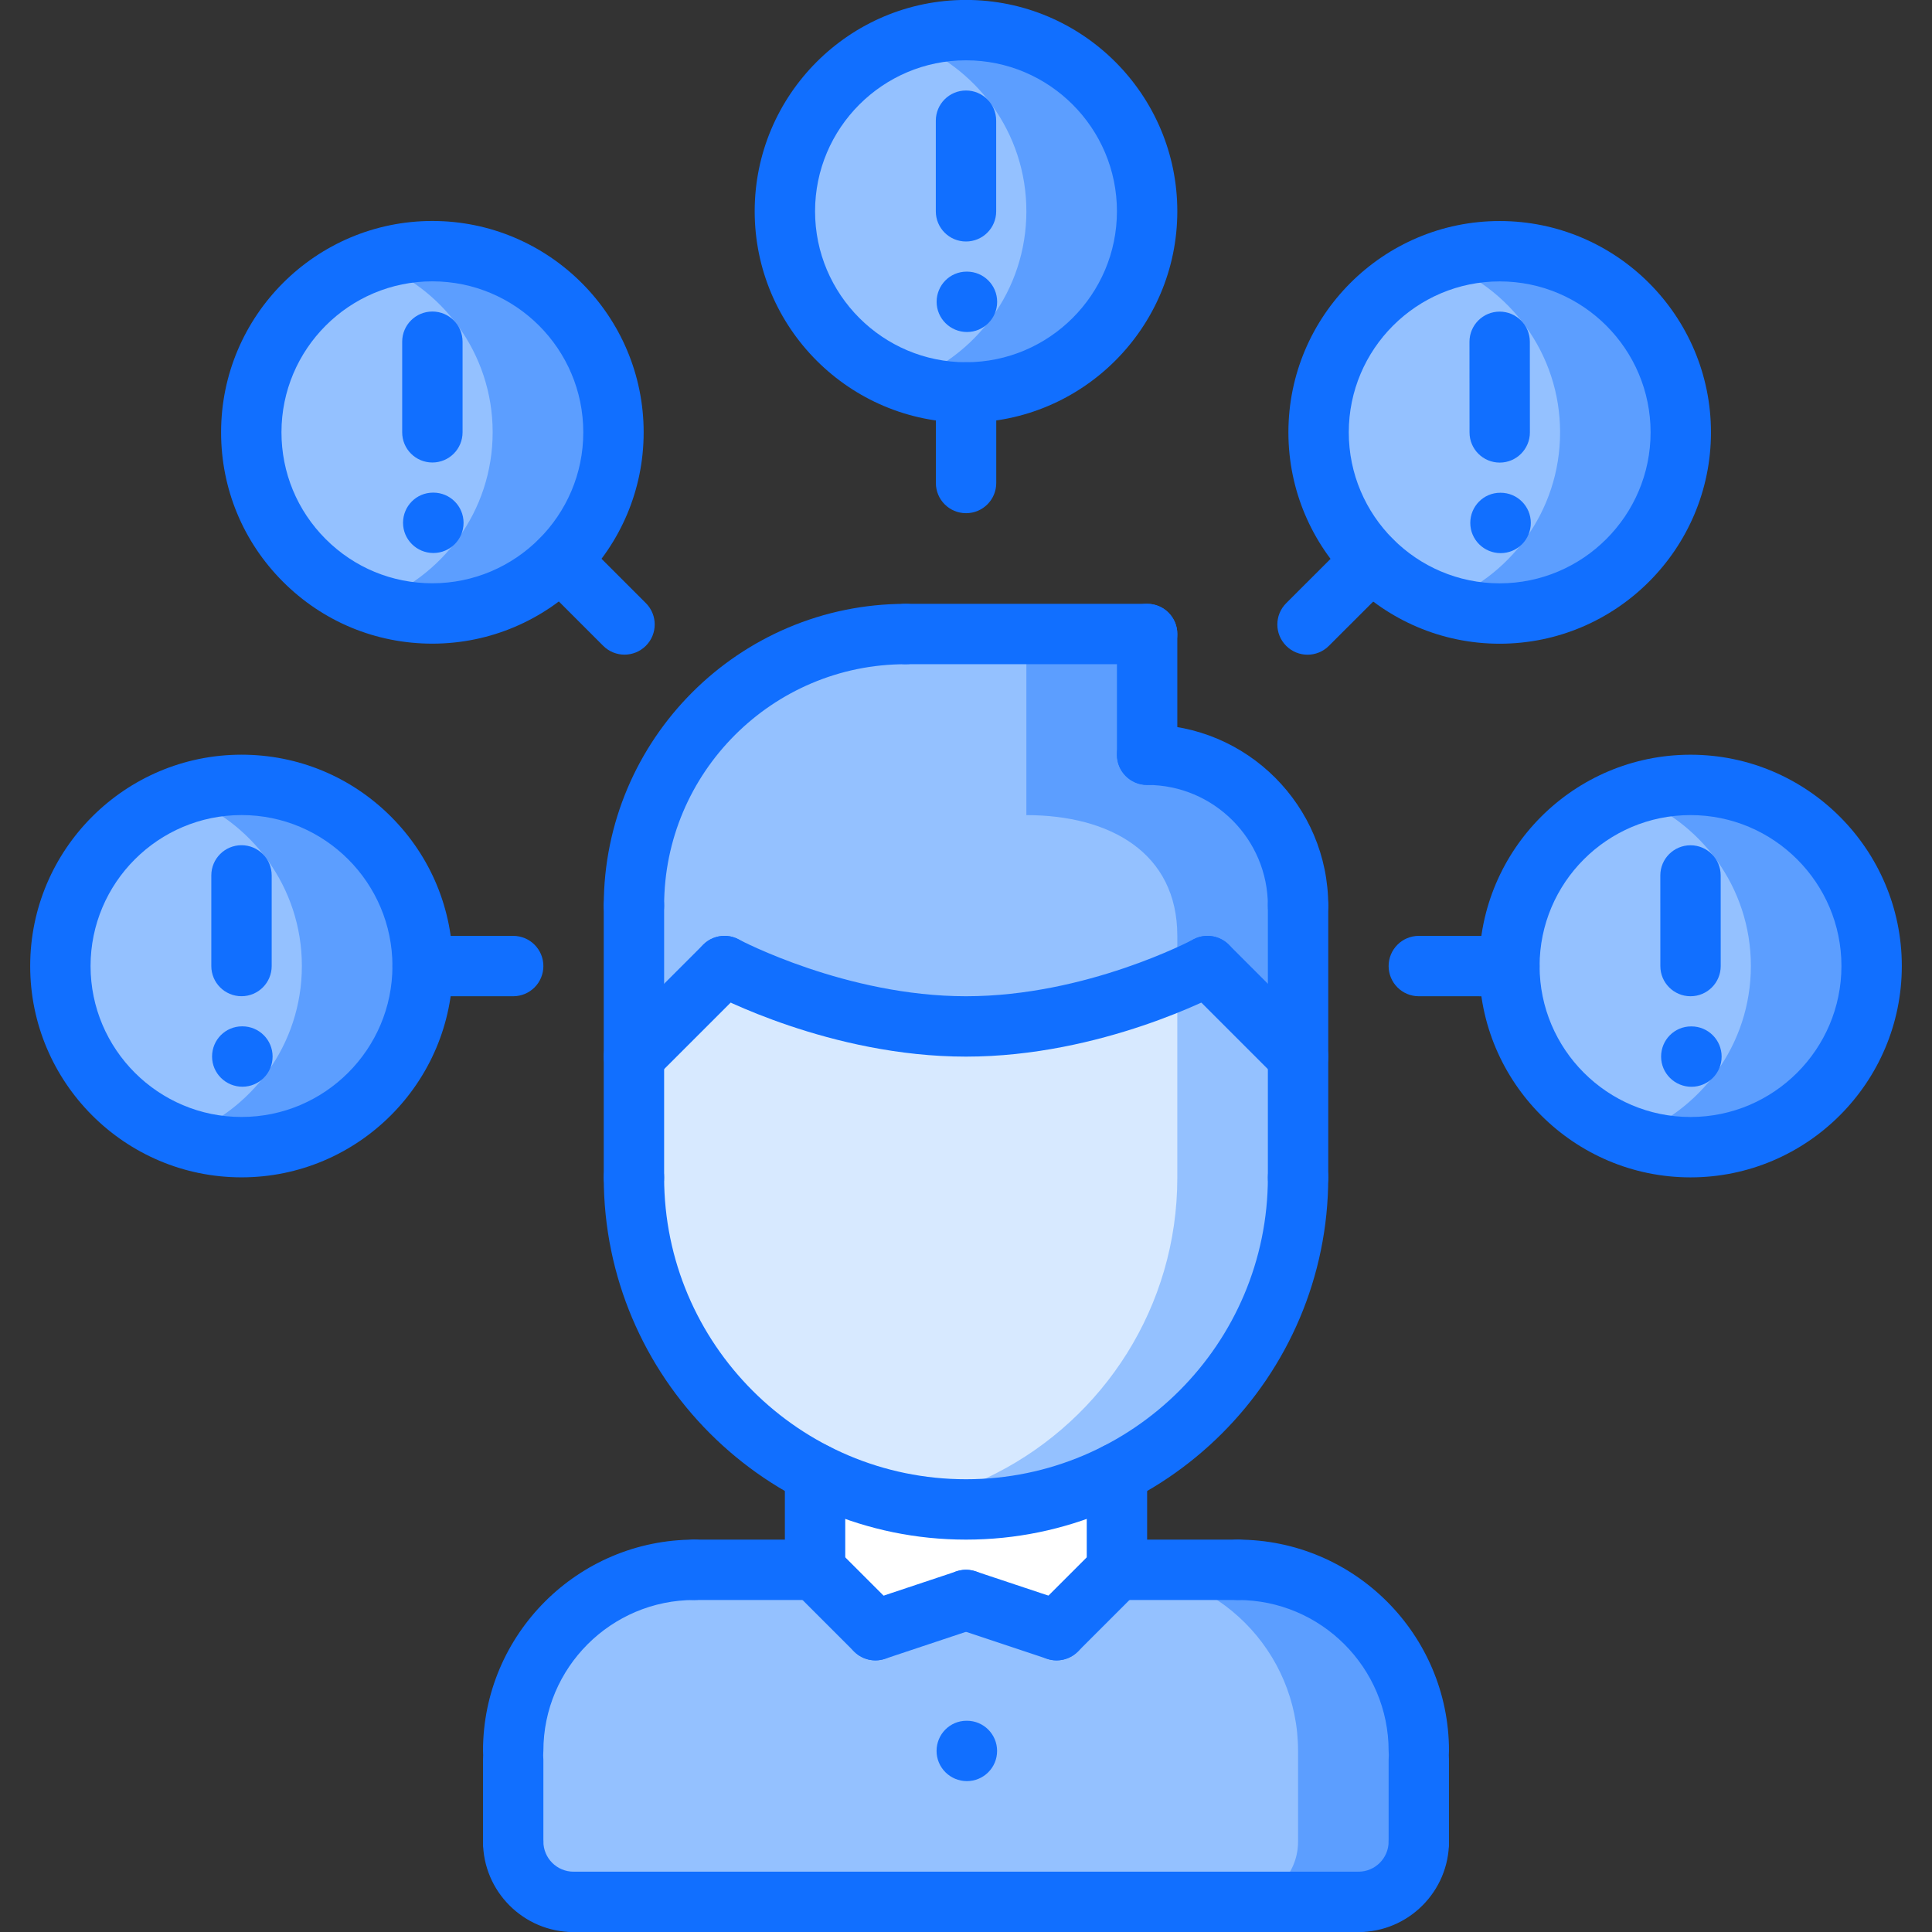 <?xml version="1.0" encoding="utf-8"?>
<!-- Generator: Adobe Illustrator 16.0.0, SVG Export Plug-In . SVG Version: 6.00 Build 0)  -->
<!DOCTYPE svg PUBLIC "-//W3C//DTD SVG 1.1//EN" "http://www.w3.org/Graphics/SVG/1.1/DTD/svg11.dtd">
<svg version="1.1" xmlns="http://www.w3.org/2000/svg" xmlns:xlink="http://www.w3.org/1999/xlink" x="0px" y="0px" width="64px"
	 height="64px" viewBox="0 0 64 64" enable-background="new 0 0 64 64" xml:space="preserve">
<rect x="0" y="0" width="64" height="64" fill="#333333" stroke="none"/>
<g id="_x35_0_document_x2C__optimization_x2C__documentation_x2C__business_x2C__office_x2C__corporation_x2C__job">
</g>
<g id="_x34_9_human_x2C__resource_x2C__conveyor_x2C__business_x2C__office_x2C__corporation_x2C__job">
</g>
<g id="_x34_8_knowledge_x2C__training_x2C__growth_x2C__book_x2C__business_x2C__office_x2C__corporation">
</g>
<g id="_x34_7_skill_x2C__competence_x2C__experience_x2C__business_x2C__office_x2C__corporation_x2C__job">
</g>
<g id="_x34_6_target_x2C__success_x2C__victory_x2C__business_x2C__office_x2C__corporation_x2C__job">
</g>
<g id="_x34_5_inbox_x2C__letter_x2C__email_x2C__business_x2C__office_x2C__corporation_x2C__job">
</g>
<g id="_x34_4_document_x2C__workflow_x2C__sharing_x2C__business_x2C__office_x2C__corporation_x2C__job">
</g>
<g id="_x34_3_budget_x2C__allocation_x2C__money_x2C__business_x2C__office_x2C__corporation_x2C__job">
</g>
<g id="_x34_2_case_x2C__task_x2C__project_x2C__business_x2C__office_x2C__corporation_x2C__job">
</g>
<g id="_x34_1_structure_x2C__structuring_x2C__tasks_x2C__business_x2C__office_x2C__corporation_x2C__job">
</g>
<g id="_x34_0_choice_x2C__dilemma_x2C__question_x2C__business_x2C__office_x2C__corporation_x2C__job">
</g>
<g id="_x33_9_workplace_x2C__table_x2C__laptop_x2C__business_x2C__office_x2C__corporation_x2C__job">
</g>
<g id="_x33_8_bribe_x2C__bag_x2C__money_x2C__business_x2C__office_x2C__corporation_x2C__job">
</g>
<g id="_x33_7_corruption_x2C__forage_x2C__money_x2C__business_x2C__office_x2C__corporation_x2C__job">
</g>
<g id="_x33_6_career_x2C__ladder_x2C__success_x2C__business_x2C__office_x2C__corporation_x2C__job">
</g>
<g id="_x33_5_review_x2C__feedback_x2C__rating_x2C__business_x2C__office_x2C__corporation_x2C__job">
</g>
<g id="_x33_4_manipulation_x2C__thread_x2C__puppet_x2C__business_x2C__office_x2C__corporation_x2C__job">
</g>
<g id="_x33_3_location_x2C__map_x2C__pin_x2C__business_x2C__office_x2C__corporation_x2C__job">
</g>
<g id="_x33_2_retirement_x2C__old_x2C__man_x2C__door_x2C__business_x2C__office_x2C__corporation">
</g>
<g id="_x33_1_victory_x2C__success_x2C__medal_x2C__reward_x2C__business_x2C__office_x2C__corporation">
</g>
<g id="_x33_0_dismissal_x2C__box_x2C__door_x2C__business_x2C__office_x2C__corporation_x2C__job">
</g>
<g id="_x32_9_meeting_x2C__discussion_x2C__question_x2C__business_x2C__office_x2C__corporation_x2C__job">
</g>
<g id="_x32_8_strategy_x2C__vision_x2C__eye_x2C__chess_x2C__business_x2C__office_x2C__corporation">
</g>
<g id="_x32_7_board_x2C__task_x2C__process_x2C__business_x2C__office_x2C__corporation_x2C__job">
</g>
<g id="_x32_6_scheme_x2C__board_x2C__structure_x2C__business_x2C__office_x2C__corporation_x2C__job">
</g>
<g id="_x32_5_conflict_x2C__dialog_x2C__discussion_x2C__business_x2C__office_x2C__corporation_x2C__job">
</g>
<g id="_x32_4_documentation_x2C__document_x2C__repository_x2C__business_x2C__office_x2C__corporation_x2C__job">
</g>
<g id="_x32_3_sprint_x2C__programming_x2C__code_x2C__business_x2C__office_x2C__corporation_x2C__job">
</g>
<g id="_x32_2_cram_x2C__tablet_x2C__work_x2C__business_x2C__office_x2C__corporation_x2C__job">
</g>
<g id="_x32_1_leader_x2C__discoverer_x2C__flag_x2C__business_x2C__office_x2C__corporation_x2C__job">
</g>
<g id="_x32_0_rally_x2C__collective_x2C__arm_x2C__business_x2C__office_x2C__corporation_x2C__job">
</g>
<g id="_x31_9_consolidation_x2C__portfolio_x2C__puzzle_x2C__business_x2C__office_x2C__corporation_x2C__job">
</g>
<g id="_x31_8_idea_x2C__creative_x2C__work_x2C__business_x2C__office_x2C__corporation_x2C__job">
</g>
<g id="_x31_7_problem_x2C__stress_x2C__resistance_x2C__business_x2C__office_x2C__corporation_x2C__job">
	<g>
		<path fill="#94C1FF" d="M29,54.002l3-1l3,1l2-2h4c3.32,0,6,2.691,6,6v0.291v2.709c0,1.111-0.89,2-2,2H19c-1.1,0-2-0.889-2-2
			v-2.709v-0.291c0-3.309,2.68-6,6-6h4L29,54.002z"/>
	</g>
	<g>
		<g>
			<path fill="#5C9EFF" d="M41,52.002h-4c3.32,0,6,2.691,6,6v0.291v2.709c0,1.111-0.89,2-2,2h4c1.11,0,2-0.889,2-2v-2.709v-0.291
				C47,54.693,44.32,52.002,41,52.002z"/>
		</g>
	</g>
	<g>
		<path fill="#FFFFFF" d="M32,50.002c1.8,0,3.5-0.43,5-1.199v3.199l-2,2l-3-1l-3,1l-2-2v-3.199C28.5,49.572,30.2,50.002,32,50.002z"
			/>
	</g>
	<g>
		<path fill="#D7E9FF" d="M43,35.002v4v0.01c0,4.271-2.44,7.971-6,9.791c-1.5,0.77-3.2,1.199-5,1.199s-3.5-0.43-5-1.199
			c-3.56-1.82-6-5.52-6-9.801v-4l3-3c0,0,3.72,2,8,2c4.29,0,8-2,8-2L43,35.002z"/>
	</g>
	<g>
		<path fill="#94C1FF" d="M40,32.002c0,0-0.366,0.197-1,0.469v6.531v0.01c0,4.271-2.44,7.971-6,9.791c-0.929,0.477-1.941,0.805-3,1
			c0.65,0.119,1.314,0.199,2,0.199c1.8,0,3.5-0.43,5-1.199c3.56-1.82,6-5.52,6-9.791v-0.01v-4L40,32.002z"/>
	</g>
	<g>
		<path fill="#94C1FF" d="M24,32.002l-3,3v-5c0-4.969,4.03-9,9-9h8v4c2.76,0,5,2.24,5,5v5l-3-3c0,0-3.71,2-8,2
			C27.72,34.002,24,32.002,24,32.002z"/>
	</g>
	<g>
		<g>
			<path fill="#5C9EFF" d="M38,25.002v-4h-4v6c2.76,0,5,1.24,5,4v1.469c0.634-0.271,1-0.469,1-0.469l3,3v-5
				C43,27.242,40.76,25.002,38,25.002z"/>
		</g>
	</g>
	<g>
		<path fill="#94C1FF" d="M56,26.002c3.32,0,6,2.691,6,6c0,3.32-2.68,6-6,6c-3.31,0-6-2.68-6-6C50,28.693,52.69,26.002,56,26.002z"
			/>
	</g>
	<g>
		<path fill="#94C1FF" d="M49.68,8.322c3.311,0,6,2.689,6,6c0,3.32-2.689,6-6,6.01c-1.66,0-3.16-0.67-4.239-1.76
			c-1.091-1.09-1.761-2.59-1.761-4.25C43.68,11.012,46.37,8.322,49.68,8.322z"/>
	</g>
	<g>
		<path fill="#5C9EFF" d="M49.68,8.322c-0.702,0-1.373,0.127-2,0.35c2.327,0.826,4,3.043,4,5.65c0,2.619-1.677,4.834-4.008,5.66
			c0.628,0.223,1.302,0.35,2.008,0.35c3.311-0.01,6-2.689,6-6.01C55.68,11.012,52.99,8.322,49.68,8.322z"/>
	</g>
	<g>
		<path fill="#5C9EFF" d="M56,25.998c-0.702,0-1.373,0.127-2,0.35c2.327,0.824,4,3.041,4,5.65c0,2.617-1.677,4.832-4.008,5.658
			c0.628,0.223,1.302,0.352,2.008,0.352c3.311-0.01,6-2.691,6-6.01C62,28.688,59.311,25.998,56,25.998z"/>
	</g>
	<g>
		<path fill="#94C1FF" d="M32,1.002c3.32,0,6,2.691,6,6c0,3.311-2.69,6-6,6s-6-2.689-6-6C26,3.693,28.69,1.002,32,1.002z"/>
	</g>
	<g>
		<path fill="#94C1FF" d="M8,26.002c3.31,0,6,2.691,6,6c0,3.32-2.69,6-6,6s-6-2.68-6-6C2,28.693,4.69,26.002,8,26.002z"/>
	</g>
	<g>
		<path fill="#94C1FF" d="M14.32,8.322c3.319,0,6,2.689,6,6c0,3.32-2.681,6-6,6c-3.311,0-6-2.68-5.99-6
			C8.33,11.012,11.01,8.322,14.32,8.322z"/>
	</g>
	<g>
		<path fill="#5C9EFF" d="M32,0.998c-0.702,0-1.373,0.127-2,0.35c2.327,0.824,4,3.041,4,5.65c0,2.617-1.677,4.832-4.008,5.658
			c0.628,0.223,1.302,0.352,2.008,0.352c3.311-0.01,6-2.691,6-6.01C38,3.688,35.311,0.998,32,0.998z"/>
	</g>
	<g>
		<path fill="#5C9EFF" d="M14.32,8.318c-0.702,0-1.373,0.127-2,0.35c2.327,0.824,4,3.041,4,5.65c0,2.617-1.677,4.832-4.008,5.658
			c0.628,0.223,1.302,0.352,2.008,0.352c3.311-0.01,6-2.691,6-6.01C20.32,11.008,17.631,8.318,14.32,8.318z"/>
	</g>
	<g>
		<path fill="#5C9EFF" d="M8,25.998c-0.702,0-1.373,0.127-2,0.35c2.327,0.824,4,3.041,4,5.65c0,2.617-1.677,4.832-4.008,5.658
			C6.62,37.879,7.294,38.008,8,38.008c3.311-0.01,6-2.691,6-6.01C14,28.688,11.311,25.998,8,25.998z"/>
	</g>
	<g>
		<g>
			<g>
				<g>
					<path fill="#116FFF" d="M17,59.001c-0.553,0-1-0.447-1-1c0-3.859,3.141-6.999,7-6.999c0.553,0,1,0.447,1,1s-0.447,1-1,1
						c-2.757,0-5,2.242-5,4.999C18,58.554,17.553,59.001,17,59.001z"/>
				</g>
				<g>
					<path fill="#116FFF" d="M27,53.003L27,53.003l-4-0.001c-0.553,0-1-0.448-1-1c0-0.553,0.448-1,1-1l0,0l4,0.001
						c0.553,0,1,0.448,1,1C28,52.556,27.552,53.003,27,53.003z"/>
				</g>
				<g>
					<path fill="#116FFF" d="M17,62.002c-0.553,0-1-0.447-1-1v-2.714c0-0.553,0.447-1,1-1s1,0.447,1,1v2.714
						C18,61.555,17.553,62.002,17,62.002z"/>
				</g>
				<g>
					<path fill="#116FFF" d="M47,59.001c-0.553,0-1-0.447-1-1c0-2.757-2.243-4.999-5-4.999c-0.553,0-1-0.447-1-1s0.447-1,1-1
						c3.859,0,7,3.14,7,6.999C48,58.554,47.553,59.001,47,59.001z"/>
				</g>
				<g>
					<path fill="#116FFF" d="M37,53.003c-0.552,0-1-0.447-1-1c0-0.552,0.447-1,1-1l4-0.001c0.552,0,1,0.447,1,1c0,0.552-0.447,1-1,1
						L37,53.003z"/>
				</g>
				<g>
					<path fill="#116FFF" d="M47,62.002c-0.553,0-1-0.447-1-1v-2.714c0-0.553,0.447-1,1-1s1,0.447,1,1v2.714
						C48,61.555,47.553,62.002,47,62.002z"/>
				</g>
				<g>
					<path fill="#116FFF" d="M45,64.002H19c-0.553,0-1-0.447-1-1s0.447-1,1-1h26c0.553,0,1,0.447,1,1S45.553,64.002,45,64.002z"/>
				</g>
				<g>
					<path fill="#116FFF" d="M27,53.003c-0.553,0-1-0.447-1-1v-3.201c0-0.553,0.447-1,1-1s1,0.447,1,1v3.201
						C28,52.556,27.553,53.003,27,53.003z"/>
				</g>
				<g>
					<path fill="#116FFF" d="M37,53.002c-0.553,0-1-0.447-1-1v-3.2c0-0.553,0.447-1,1-1s1,0.447,1,1v3.2
						C38,52.555,37.553,53.002,37,53.002z"/>
				</g>
				<g>
					<path fill="#116FFF" d="M32,51.002c-6.617,0-12-5.383-12-12c0-0.553,0.447-1,1-1s1,0.447,1,1c0,5.514,4.486,10,10,10
						s10-4.486,10-10c0-0.553,0.447-1,1-1s1,0.447,1,1C44,45.619,38.617,51.002,32,51.002z"/>
				</g>
				<g>
					<path fill="#116FFF" d="M21,40.003c-0.553,0-1-0.447-1-1v-9.001c0-0.553,0.447-1,1-1s1,0.447,1,1v9.001
						C22,39.556,21.553,40.003,21,40.003z"/>
				</g>
				<g>
					<path fill="#116FFF" d="M43,40.004c-0.553,0-1-0.447-1-1v-9.002c0-0.553,0.447-1,1-1s1,0.447,1,1v9.002
						C44,39.557,43.553,40.004,43,40.004z"/>
				</g>
				<g>
					<path fill="#116FFF" d="M43,31.002c-0.553,0-1-0.447-1-1c0-2.206-1.794-4-4-4c-0.553,0-1-0.447-1-1s0.447-1,1-1
						c3.309,0,6,2.691,6,6C44,30.555,43.553,31.002,43,31.002z"/>
				</g>
				<g>
					<path fill="#116FFF" d="M38,26.002c-0.553,0-1-0.447-1-1v-4c0-0.553,0.447-1,1-1s1,0.447,1,1v4
						C39,25.555,38.553,26.002,38,26.002z"/>
				</g>
				<g>
					<path fill="#116FFF" d="M38,22.002h-8c-0.553,0-1-0.447-1-1s0.447-1,1-1h8c0.553,0,1,0.447,1,1S38.553,22.002,38,22.002z"/>
				</g>
				<g>
					<path fill="#116FFF" d="M21,31.002c-0.553,0-1-0.447-1-1c0-5.514,4.486-9.999,10-9.999c0.553,0,1,0.447,1,1s-0.447,1-1,1
						c-4.411,0-8,3.588-8,7.999C22,30.555,21.553,31.002,21,31.002z"/>
				</g>
				<g>
					<g>
						<path fill="#116FFF" d="M43,36.002c-0.256,0-0.512-0.098-0.707-0.293l-3-3c-0.391-0.391-0.391-1.023,0-1.414
							s1.023-0.391,1.414,0l3,3c0.391,0.391,0.391,1.023,0,1.414C43.512,35.904,43.256,36.002,43,36.002z"/>
					</g>
					<g>
						<path fill="#116FFF" d="M32,35.002c-4.485,0-8.313-2.033-8.474-2.119c-0.486-0.262-0.668-0.867-0.407-1.354
							c0.261-0.485,0.865-0.672,1.354-0.408c0.035,0.019,3.56,1.881,7.527,1.881c3.987,0,7.491-1.861,7.526-1.881
							c0.485-0.261,1.093-0.079,1.354,0.407s0.079,1.093-0.407,1.354C40.313,32.969,36.485,35.002,32,35.002z"/>
					</g>
					<g>
						<path fill="#116FFF" d="M21,36.002c-0.256,0-0.512-0.098-0.707-0.293c-0.391-0.391-0.391-1.023,0-1.414l3-3
							c0.391-0.391,1.023-0.391,1.414,0s0.391,1.023,0,1.414l-3,3C21.512,35.904,21.256,36.002,21,36.002z"/>
					</g>
				</g>
				<g>
					<path fill="#116FFF" d="M29,55.002c-0.256,0-0.512-0.098-0.707-0.293l-2-1.999c-0.391-0.391-0.391-1.023,0-1.414
						s1.023-0.391,1.414,0l2,1.999c0.391,0.391,0.391,1.023,0,1.414C29.512,54.904,29.256,55.002,29,55.002z"/>
				</g>
				<g>
					<path fill="#116FFF" d="M29,55.002c-0.419,0-0.809-0.265-0.948-0.684c-0.175-0.524,0.108-1.091,0.632-1.265l3-1
						c0.527-0.176,1.09,0.108,1.265,0.632c0.175,0.524-0.108,1.091-0.632,1.265l-3,1C29.211,54.985,29.104,55.002,29,55.002z"/>
				</g>
				<g>
					<path fill="#116FFF" d="M35,55.002c-0.256,0-0.512-0.098-0.707-0.293c-0.391-0.391-0.391-1.023,0-1.414l2-1.999
						c0.391-0.391,1.023-0.391,1.414,0s0.391,1.023,0,1.414l-2,1.999C35.512,54.904,35.256,55.002,35,55.002z"/>
				</g>
				<g>
					<path fill="#116FFF" d="M35,55.002c-0.104,0-0.211-0.017-0.316-0.052l-3-1c-0.523-0.174-0.807-0.74-0.632-1.265
						c0.175-0.523,0.736-0.808,1.265-0.632l3,1c0.523,0.174,0.807,0.74,0.632,1.265C35.809,54.737,35.419,55.002,35,55.002z"/>
				</g>
				<g>
					<path fill="#116FFF" d="M45,64.002c-0.553,0-1-0.447-1-1s0.447-1,1-1c0.552,0,1-0.448,1-1c0-0.553,0.447-1,1-1s1,0.447,1,1
						C48,62.656,46.654,64.002,45,64.002z"/>
				</g>
				<g>
					<path fill="#116FFF" d="M19,64.002c-1.654,0-3-1.346-3-3c0-0.553,0.447-1,1-1s1,0.447,1,1c0,0.552,0.448,1,1,1
						c0.553,0,1,0.447,1,1S19.553,64.002,19,64.002z"/>
				</g>
			</g>
			<g>
				<path fill="#116FFF" d="M32.03,59.002c-0.553,0-1.005-0.447-1.005-1s0.442-1,0.994-1h0.011c0.552,0,1,0.447,1,1
					S32.582,59.002,32.03,59.002z"/>
			</g>
		</g>
		<g>
			<g>
				<g>
					<path fill="#116FFF" d="M8.03,35.999c-0.553,0-1.005-0.447-1.005-1s0.442-1,0.994-1H8.03c0.552,0,1,0.447,1,1
						S8.582,35.999,8.03,35.999z"/>
				</g>
				<g>
					<path fill="#116FFF" d="M8,39.001c-3.859,0-7-3.141-7-7s3.14-7,7-7.001c1.87,0,3.628,0.729,4.95,2.05
						C14.272,28.372,15,30.13,15,32C15,35.86,11.859,39.001,8,39.001z M8.002,27C5.244,27.001,3,29.244,3,32.001s2.243,5,5,5
						s5-2.243,5-5.001C13,29.243,10.758,27,8.002,27z"/>
				</g>
				<g>
					<path fill="#116FFF" d="M8,33.001c-0.553,0-1-0.447-1-1v-3.002c0-0.553,0.447-1,1-1s1,0.447,1,1v3.002
						C9,32.554,8.553,33.001,8,33.001z"/>
				</g>
			</g>
			<g>
				<path fill="#116FFF" d="M17,33.002h-2.999c-0.553,0-1-0.447-1-1s0.447-1,1-1H17c0.553,0,1,0.447,1,1S17.553,33.002,17,33.002z"
					/>
			</g>
		</g>
		<g>
			<g>
				<g>
					<path fill="#116FFF" d="M56.031,36.001c-0.553,0-1.005-0.447-1.005-1s0.442-1,0.994-1h0.011c0.552,0,1,0.447,1,1
						S56.583,36.001,56.031,36.001z"/>
				</g>
				<g>
					<path fill="#116FFF" d="M56.001,39.002L56.001,39.002c-3.859,0-7-3.141-7-7.002c0-3.859,3.14-6.999,6.999-6.999s7,3.141,7,7
						C62.999,35.86,59.859,39.001,56.001,39.002z M56,27.001c-2.757,0-4.999,2.242-4.999,4.999c0,2.758,2.243,5.002,5,5.002
						c2.756-0.001,4.998-2.244,4.999-5.001C61,29.244,58.757,27.001,56,27.001z"/>
				</g>
				<g>
					<path fill="#116FFF" d="M56.001,33.002c-0.552,0-1-0.447-1-1L55,29.001c0-0.552,0.447-1,1-1l0,0c0.552,0,1,0.447,1,1
						l0.001,3.001C57.001,32.554,56.554,33.002,56.001,33.002L56.001,33.002z"/>
				</g>
			</g>
			<g>
				<path fill="#116FFF" d="M50,33.003L50,33.003l-3-0.001c-0.553,0-1-0.448-1-1c0-0.553,0.448-1,1-1l0,0l3,0.001
					c0.553,0,1,0.448,1,1C51,32.556,50.552,33.003,50,33.003z"/>
			</g>
		</g>
		<g>
			<g>
				<g>
					<path fill="#116FFF" d="M49.71,18.323c-0.553,0-1.005-0.447-1.005-1s0.442-1,0.994-1h0.011c0.552,0,1,0.447,1,1
						S50.262,18.323,49.71,18.323z"/>
				</g>
				<g>
					<path fill="#116FFF" d="M49.68,21.324C49.679,21.324,49.679,21.324,49.68,21.324c-3.86,0-7-3.141-7-7.002
						c0-3.859,3.14-7,6.999-7s6.999,3.141,6.999,7C56.678,18.181,53.538,21.322,49.68,21.324z M49.679,9.322
						c-2.757,0-4.999,2.243-4.999,5c0,2.758,2.242,5.002,4.999,5.002c2.756-0.002,4.999-2.245,4.999-5.002
						S52.436,9.322,49.679,9.322z"/>
				</g>
				<g>
					<path fill="#116FFF" d="M49.68,15.324c-0.552,0-1-0.447-1-0.999l-0.002-3.001c0-0.553,0.447-1.001,0.999-1.001
						c0.001,0,0.001,0,0.001,0c0.552,0,1,0.447,1,0.999l0.002,3.001C50.68,14.876,50.232,15.324,49.68,15.324
						C49.68,15.324,49.68,15.324,49.68,15.324z"/>
				</g>
			</g>
			<g>
				<path fill="#116FFF" d="M43.314,21.688c-0.256,0-0.512-0.098-0.707-0.293c-0.391-0.391-0.391-1.024,0-1.414l2.122-2.12
					c0.391-0.391,1.023-0.391,1.414,0s0.391,1.024,0,1.414l-2.122,2.12C43.826,21.59,43.57,21.688,43.314,21.688z"/>
			</g>
		</g>
		<g>
			<g>
				<g>
					<path fill="#116FFF" d="M32.032,10.998c-0.553,0-1.005-0.447-1.005-1s0.442-1,0.994-1h0.011c0.552,0,1,0.447,1,1
						S32.584,10.998,32.032,10.998z"/>
				</g>
				<g>
					<path fill="#116FFF" d="M32.001,14C32,14,32,14,32.001,14C28.141,14,25,10.859,25,6.998c0-3.859,3.141-7,7-7s7,3.141,7,7
						C39,10.856,35.86,13.998,32.001,14z M32,1.998c-2.757,0-5,2.243-5,5C27,9.756,29.243,12,32,12c2.757-0.002,5-2.245,5-5.002
						S34.757,1.998,32,1.998z"/>
				</g>
				<g>
					<path fill="#116FFF" d="M32,8c-0.553,0-1-0.447-1-1V3.998c0-0.553,0.447-1,1-1s1,0.447,1,1V7C33,7.553,32.553,8,32,8z"/>
				</g>
			</g>
			<g>
				<path fill="#116FFF" d="M32.002,17c-0.553,0-1-0.447-1-1v-3c0-0.553,0.447-1,1-1s1,0.447,1,1v3
					C33.002,16.553,32.555,17,32.002,17z"/>
			</g>
		</g>
		<g>
			<g>
				<g>
					<path fill="#116FFF" d="M14.356,18.319c-0.553,0-1.005-0.447-1.005-1s0.442-1,0.994-1h0.011c0.552,0,1,0.447,1,1
						S14.908,18.319,14.356,18.319z"/>
				</g>
				<g>
					<path fill="#116FFF" d="M14.324,21.322L14.324,21.322c-1.871,0-3.629-0.729-4.951-2.052c-1.321-1.322-2.05-3.081-2.049-4.95
						c0-3.859,3.14-7,6.999-7s6.999,3.141,6.999,7C21.323,18.178,18.184,21.319,14.324,21.322z M14.323,9.32
						c-2.757,0-4.999,2.243-4.999,5c0,1.336,0.52,2.592,1.464,3.537c0.943,0.944,2.199,1.465,3.534,1.465
						c2.758-0.002,5.001-2.246,5-5.002C19.322,11.563,17.08,9.32,14.323,9.32z"/>
				</g>
				<g>
					<path fill="#116FFF" d="M14.323,15.321c-0.553,0-1-0.447-1-1V11.32c0-0.553,0.447-1,1-1s1,0.447,1,1v3.001
						C15.323,14.874,14.876,15.321,14.323,15.321z"/>
				</g>
			</g>
			<g>
				<path fill="#116FFF" d="M20.688,21.686c-0.256,0-0.512-0.098-0.707-0.293l-2.121-2.121c-0.391-0.391-0.391-1.023,0-1.414
					s1.023-0.391,1.414,0l2.121,2.121c0.391,0.391,0.391,1.023,0,1.414C21.199,21.588,20.943,21.686,20.688,21.686z"/>
			</g>
		</g>
	</g>
</g>
<g id="_x31_6_hard_x2C__skills_x2C__skill_x2C__portfolio_x2C__book_x2C__business_x2C__office">
</g>
<g id="_x31_5_time_x2C__management_x2C__clock_x2C__deadline_x2C__business_x2C__office_x2C__corporation">
</g>
<g id="_x31_4_multitasking_x2C__task_x2C__work_x2C__business_x2C__office_x2C__corporation_x2C__job">
</g>
<g id="_x31_3_tranquility_x2C__yoga_x2C__lotus_x2C__posture_x2C__business_x2C__office_x2C__corporation">
</g>
<g id="_x31_2_corporate_x2C__party_x2C__business_x2C__office_x2C__corporation_x2C__job">
</g>
<g id="_x31_1_dialog_x2C__discussion_x2C__work_x2C__business_x2C__office_x2C__corporation_x2C__job">
</g>
<g id="_x31_0_listening_x2C__skill_x2C__dialog_x2C__business_x2C__office_x2C__corporation_x2C__job">
</g>
<g id="_x39__training_x2C__book_x2C__lesson_x2C__business_x2C__office_x2C__corporation_x2C__job">
</g>
<g id="_x38__dress_x2C__code_x2C__shirt_x2C__business_x2C__office_x2C__corporation_x2C__job">
</g>
<g id="_x37__task_x2C__program_x2C__ticket_x2C__business_x2C__office_x2C__corporation_x2C__job">
</g>
<g id="_x36__plan_x2C__graph_x2C__stage_x2C__business_x2C__office_x2C__corporation_x2C__job">
</g>
<g id="_x35__boss_x2C__king_x2C__crown_x2C__business_x2C__office_x2C__corporation_x2C__job">
</g>
<g id="_x34__structure_x2C__structuring_x2C__business_x2C__office_x2C__corporation_x2C__job">
</g>
<g id="_x33__soft_x2C__skills_x2C__communication_x2C__business_x2C__office_x2C__corporation_x2C__job">
</g>
<g id="_x32__office_x2C__house_x2C__portfolio_x2C__business_x2C__corporation_x2C__job">
</g>
<g id="_x31__corporate_x2C__rules_x2C__book_x2C__business_x2C__office_x2C__corporation_x2C__job">
</g>
</svg>
